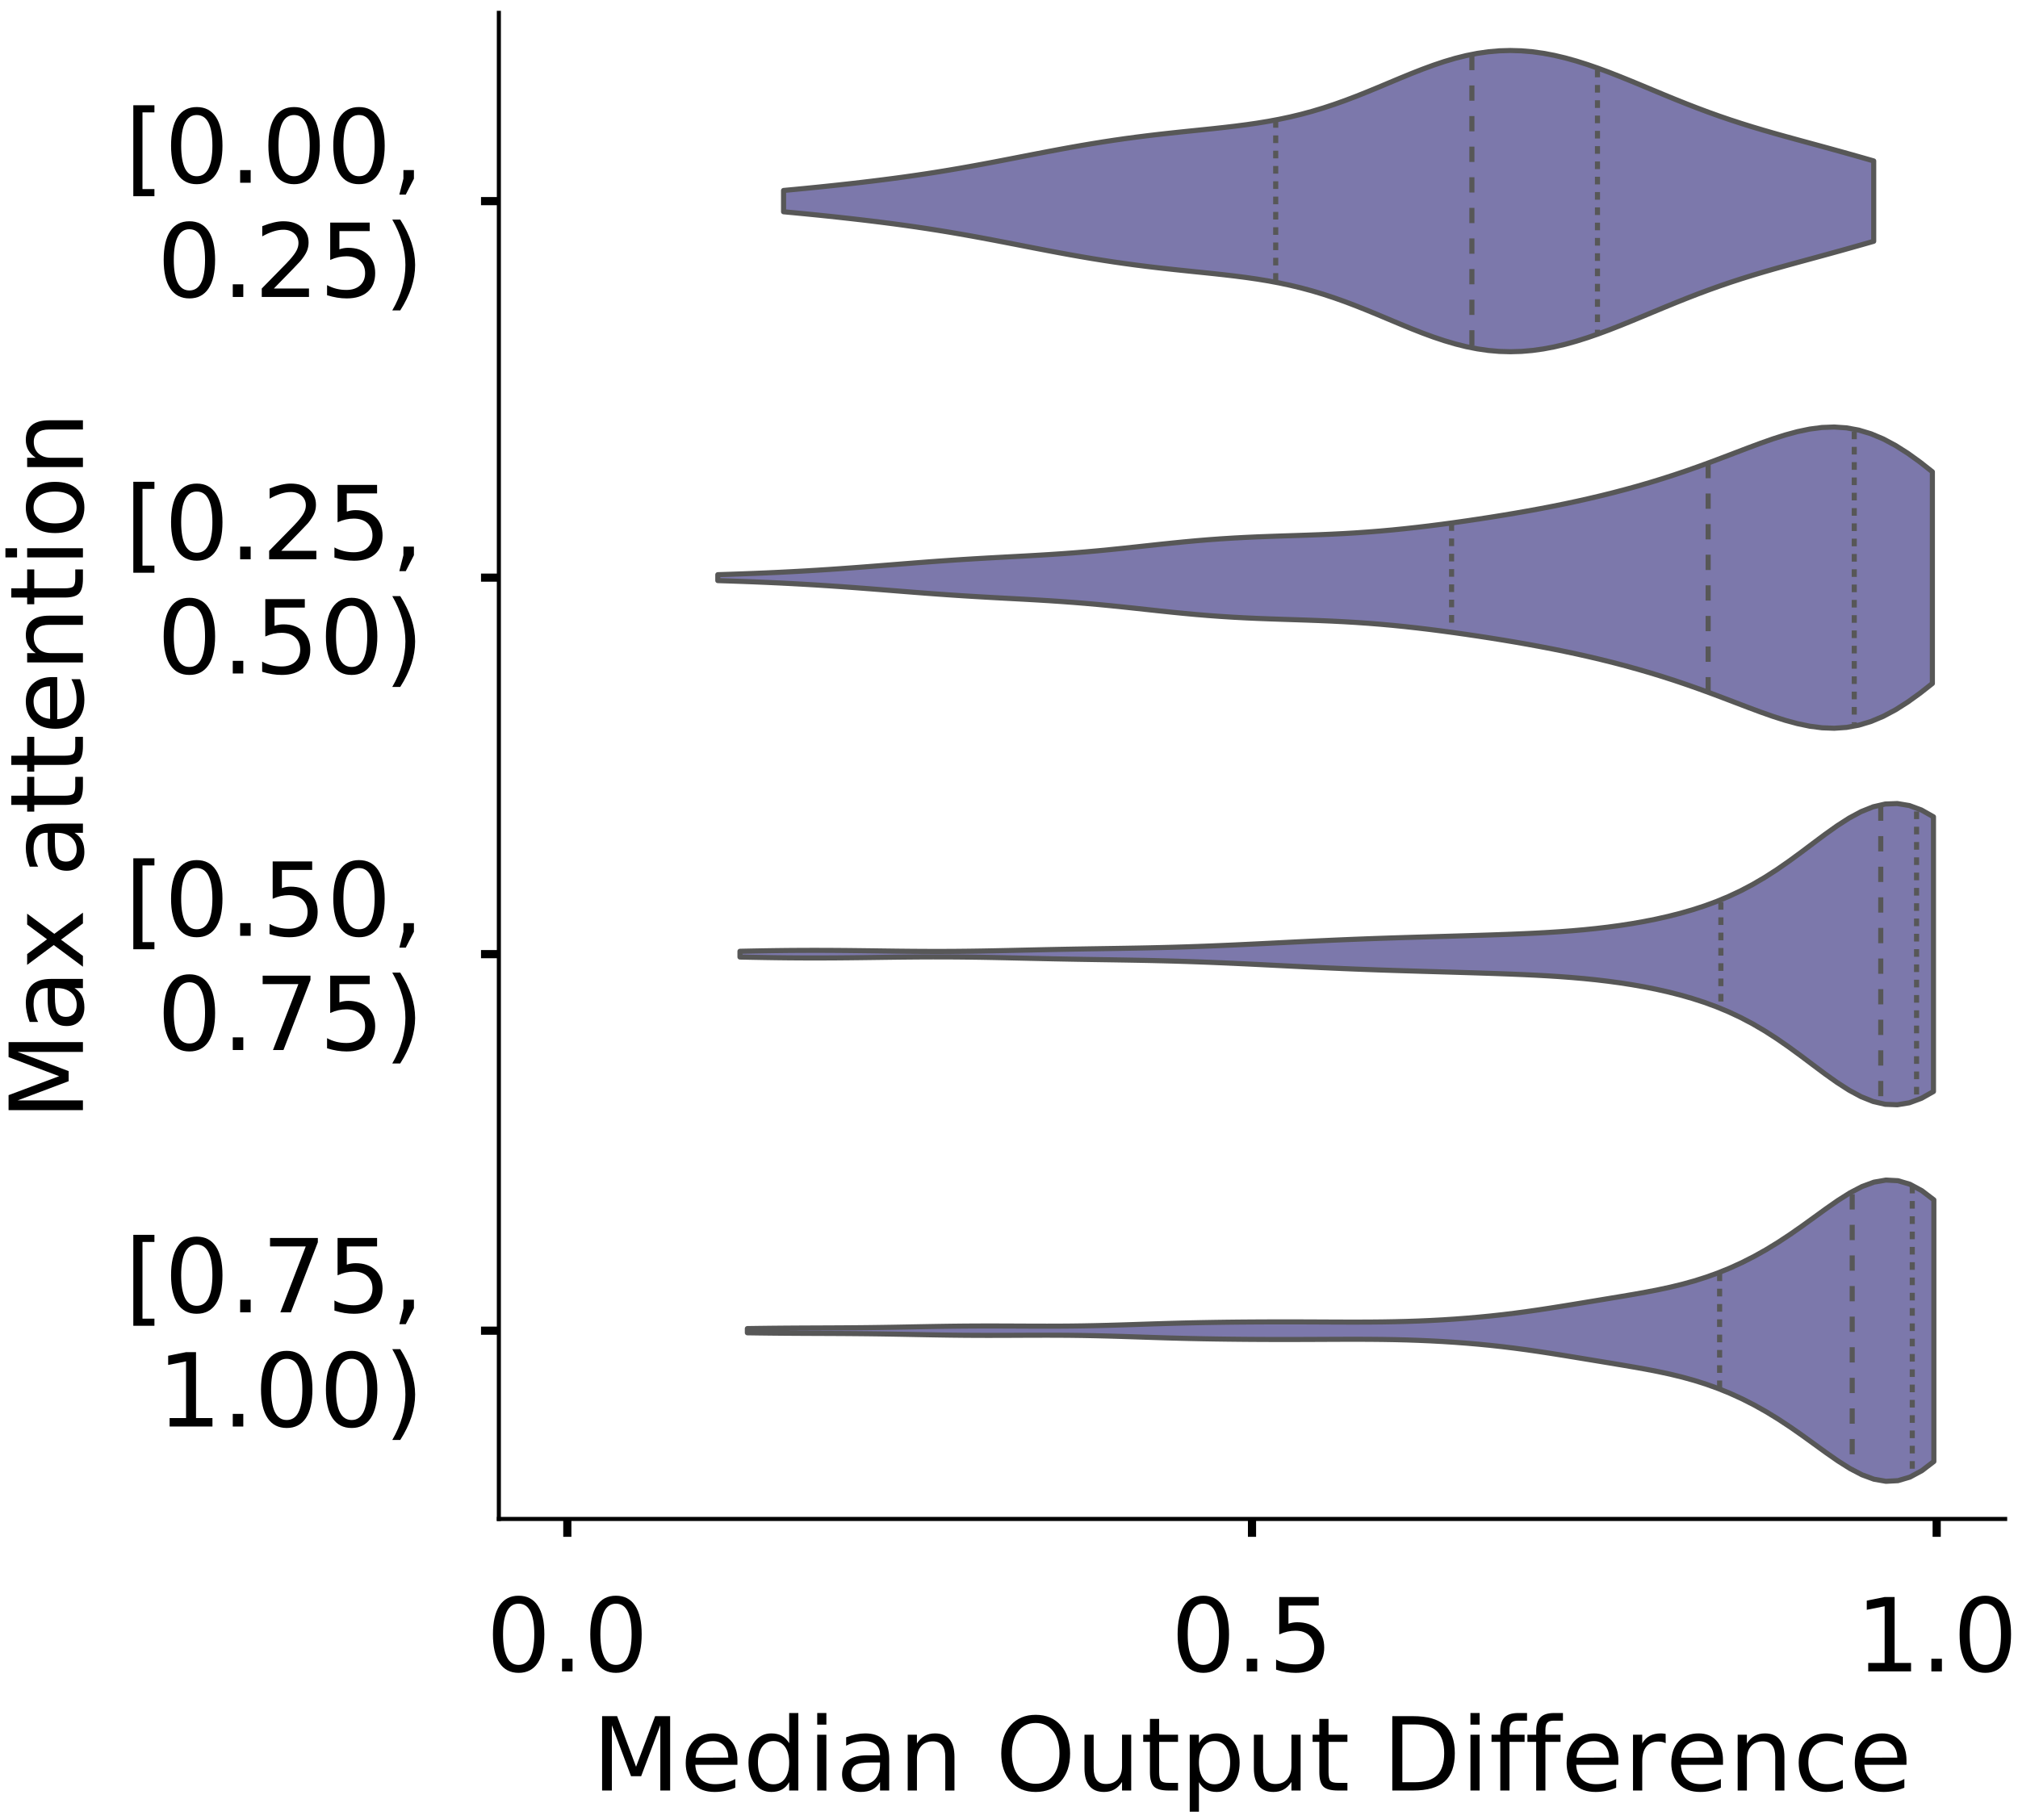 <?xml version="1.0" encoding="utf-8" standalone="no"?>
<!DOCTYPE svg PUBLIC "-//W3C//DTD SVG 1.1//EN"
  "http://www.w3.org/Graphics/SVG/1.1/DTD/svg11.dtd">
<!-- Created with matplotlib (https://matplotlib.org/) -->
<svg height="356.873pt" version="1.1" viewBox="0 0 395.663 356.873" width="395.663pt" xmlns="http://www.w3.org/2000/svg" xmlns:xlink="http://www.w3.org/1999/xlink">
 <defs>
  <style type="text/css">
*{stroke-linecap:butt;stroke-linejoin:round;}
  </style>
 </defs>
 <g id="figure_1">
  <g id="patch_1">
   <path d="M 0 356.873 
L 395.663 356.873 
L 395.663 -0 
L 0 -0 
z
" style="fill:#ffffff;"/>
  </g>
  <g id="axes_1">
   <g id="patch_2">
    <path d="M 97.81 297.853 
L 393.143 297.853 
L 393.143 2.52 
L 97.81 2.52 
z
" style="fill:#ffffff;"/>
   </g>
   <g id="PolyCollection_1">
    <defs>
     <path d="M 153.631 -315.346 
L 153.631 -319.527 
L 155.79 -319.728 
L 157.949 -319.936 
L 160.108 -320.152 
L 162.267 -320.375 
L 164.426 -320.605 
L 166.585 -320.843 
L 168.744 -321.09 
L 170.903 -321.347 
L 173.062 -321.615 
L 175.221 -321.895 
L 177.38 -322.187 
L 179.539 -322.495 
L 181.698 -322.817 
L 183.857 -323.154 
L 186.016 -323.508 
L 188.175 -323.876 
L 190.334 -324.259 
L 192.493 -324.654 
L 194.652 -325.06 
L 196.811 -325.473 
L 198.97 -325.892 
L 201.129 -326.313 
L 203.288 -326.732 
L 205.447 -327.146 
L 207.606 -327.552 
L 209.765 -327.948 
L 211.924 -328.329 
L 214.083 -328.695 
L 216.242 -329.044 
L 218.401 -329.373 
L 220.56 -329.684 
L 222.719 -329.975 
L 224.878 -330.248 
L 227.037 -330.504 
L 229.196 -330.746 
L 231.355 -330.977 
L 233.514 -331.2 
L 235.673 -331.421 
L 237.832 -331.646 
L 239.991 -331.881 
L 242.15 -332.134 
L 244.309 -332.413 
L 246.468 -332.725 
L 248.627 -333.079 
L 250.786 -333.482 
L 252.945 -333.94 
L 255.104 -334.459 
L 257.263 -335.042 
L 259.422 -335.689 
L 261.581 -336.399 
L 263.74 -337.168 
L 265.899 -337.988 
L 268.058 -338.85 
L 270.217 -339.741 
L 272.376 -340.647 
L 274.535 -341.551 
L 276.694 -342.436 
L 278.853 -343.285 
L 281.012 -344.079 
L 283.171 -344.803 
L 285.33 -345.44 
L 287.489 -345.979 
L 289.648 -346.408 
L 291.807 -346.719 
L 293.966 -346.907 
L 296.125 -346.97 
L 298.284 -346.908 
L 300.443 -346.724 
L 302.602 -346.424 
L 304.761 -346.014 
L 306.92 -345.503 
L 309.079 -344.902 
L 311.238 -344.221 
L 313.397 -343.473 
L 315.556 -342.671 
L 317.715 -341.825 
L 319.874 -340.95 
L 322.033 -340.056 
L 324.192 -339.155 
L 326.351 -338.258 
L 328.51 -337.373 
L 330.669 -336.509 
L 332.828 -335.671 
L 334.987 -334.865 
L 337.146 -334.093 
L 339.305 -333.356 
L 341.464 -332.652 
L 343.623 -331.98 
L 345.782 -331.335 
L 347.941 -330.713 
L 350.1 -330.108 
L 352.259 -329.515 
L 354.418 -328.926 
L 356.577 -328.339 
L 358.736 -327.748 
L 360.895 -327.151 
L 363.054 -326.547 
L 365.213 -325.935 
L 367.372 -325.317 
L 367.372 -309.556 
L 367.372 -309.556 
L 365.213 -308.939 
L 363.054 -308.327 
L 360.895 -307.722 
L 358.736 -307.125 
L 356.577 -306.534 
L 354.418 -305.947 
L 352.259 -305.359 
L 350.1 -304.765 
L 347.941 -304.16 
L 345.782 -303.538 
L 343.623 -302.893 
L 341.464 -302.221 
L 339.305 -301.518 
L 337.146 -300.78 
L 334.987 -300.008 
L 332.828 -299.202 
L 330.669 -298.364 
L 328.51 -297.5 
L 326.351 -296.615 
L 324.192 -295.718 
L 322.033 -294.817 
L 319.874 -293.924 
L 317.715 -293.048 
L 315.556 -292.203 
L 313.397 -291.4 
L 311.238 -290.652 
L 309.079 -289.972 
L 306.92 -289.37 
L 304.761 -288.86 
L 302.602 -288.45 
L 300.443 -288.149 
L 298.284 -287.965 
L 296.125 -287.903 
L 293.966 -287.966 
L 291.807 -288.154 
L 289.648 -288.466 
L 287.489 -288.894 
L 285.33 -289.433 
L 283.171 -290.071 
L 281.012 -290.794 
L 278.853 -291.588 
L 276.694 -292.437 
L 274.535 -293.322 
L 272.376 -294.227 
L 270.217 -295.132 
L 268.058 -296.023 
L 265.899 -296.885 
L 263.74 -297.706 
L 261.581 -298.474 
L 259.422 -299.185 
L 257.263 -299.832 
L 255.104 -300.414 
L 252.945 -300.933 
L 250.786 -301.392 
L 248.627 -301.795 
L 246.468 -302.149 
L 244.309 -302.461 
L 242.15 -302.739 
L 239.991 -302.992 
L 237.832 -303.227 
L 235.673 -303.452 
L 233.514 -303.673 
L 231.355 -303.897 
L 229.196 -304.127 
L 227.037 -304.369 
L 224.878 -304.625 
L 222.719 -304.898 
L 220.56 -305.19 
L 218.401 -305.5 
L 216.242 -305.83 
L 214.083 -306.178 
L 211.924 -306.544 
L 209.765 -306.926 
L 207.606 -307.321 
L 205.447 -307.727 
L 203.288 -308.141 
L 201.129 -308.56 
L 198.97 -308.981 
L 196.811 -309.4 
L 194.652 -309.814 
L 192.493 -310.219 
L 190.334 -310.615 
L 188.175 -310.997 
L 186.016 -311.366 
L 183.857 -311.719 
L 181.698 -312.057 
L 179.539 -312.379 
L 177.38 -312.686 
L 175.221 -312.979 
L 173.062 -313.258 
L 170.903 -313.526 
L 168.744 -313.783 
L 166.585 -314.03 
L 164.426 -314.268 
L 162.267 -314.499 
L 160.108 -314.722 
L 157.949 -314.937 
L 155.79 -315.145 
L 153.631 -315.346 
z
" id="maf6d9181cf" style="stroke:#575757;"/>
    </defs>
    <g clip-path="url(#pe354c975e5)">
     <use style="fill:#7c78ab;stroke:#575757;" x="0" xlink:href="#maf6d9181cf" y="356.873"/>
    </g>
   </g>
   <g id="PolyCollection_2">
    <defs>
     <path d="M 140.738 -243.023 
L 140.738 -244.183 
L 143.143 -244.26 
L 145.549 -244.344 
L 147.954 -244.437 
L 150.359 -244.537 
L 152.765 -244.648 
L 155.17 -244.769 
L 157.576 -244.9 
L 159.981 -245.043 
L 162.387 -245.196 
L 164.792 -245.361 
L 167.197 -245.534 
L 169.603 -245.716 
L 172.008 -245.903 
L 174.414 -246.094 
L 176.819 -246.286 
L 179.225 -246.476 
L 181.63 -246.661 
L 184.035 -246.838 
L 186.441 -247.006 
L 188.846 -247.164 
L 191.252 -247.312 
L 193.657 -247.451 
L 196.063 -247.583 
L 198.468 -247.713 
L 200.873 -247.843 
L 203.279 -247.979 
L 205.684 -248.125 
L 208.09 -248.284 
L 210.495 -248.461 
L 212.901 -248.656 
L 215.306 -248.871 
L 217.711 -249.103 
L 220.117 -249.349 
L 222.522 -249.605 
L 224.928 -249.866 
L 227.333 -250.126 
L 229.739 -250.378 
L 232.144 -250.616 
L 234.549 -250.837 
L 236.955 -251.036 
L 239.36 -251.211 
L 241.766 -251.362 
L 244.171 -251.49 
L 246.576 -251.599 
L 248.982 -251.691 
L 251.387 -251.773 
L 253.793 -251.851 
L 256.198 -251.932 
L 258.604 -252.02 
L 261.009 -252.121 
L 263.414 -252.241 
L 265.82 -252.383 
L 268.225 -252.55 
L 270.631 -252.742 
L 273.036 -252.959 
L 275.442 -253.202 
L 277.847 -253.468 
L 280.252 -253.755 
L 282.658 -254.062 
L 285.063 -254.387 
L 287.469 -254.728 
L 289.874 -255.085 
L 292.28 -255.457 
L 294.685 -255.844 
L 297.09 -256.247 
L 299.496 -256.668 
L 301.901 -257.109 
L 304.307 -257.572 
L 306.712 -258.058 
L 309.118 -258.569 
L 311.523 -259.108 
L 313.928 -259.676 
L 316.334 -260.275 
L 318.739 -260.907 
L 321.145 -261.572 
L 323.55 -262.274 
L 325.956 -263.012 
L 328.361 -263.787 
L 330.766 -264.599 
L 333.172 -265.447 
L 335.577 -266.327 
L 337.983 -267.232 
L 340.388 -268.15 
L 342.794 -269.067 
L 345.199 -269.962 
L 347.604 -270.809 
L 350.01 -271.576 
L 352.415 -272.23 
L 354.821 -272.733 
L 357.226 -273.047 
L 359.632 -273.137 
L 362.037 -272.973 
L 364.442 -272.534 
L 366.848 -271.809 
L 369.253 -270.798 
L 371.659 -269.515 
L 374.064 -267.988 
L 376.47 -266.253 
L 378.875 -264.36 
L 378.875 -222.847 
L 378.875 -222.847 
L 376.47 -220.953 
L 374.064 -219.219 
L 371.659 -217.691 
L 369.253 -216.409 
L 366.848 -215.398 
L 364.442 -214.672 
L 362.037 -214.234 
L 359.632 -214.07 
L 357.226 -214.16 
L 354.821 -214.474 
L 352.415 -214.976 
L 350.01 -215.63 
L 347.604 -216.398 
L 345.199 -217.245 
L 342.794 -218.14 
L 340.388 -219.057 
L 337.983 -219.975 
L 335.577 -220.88 
L 333.172 -221.759 
L 330.766 -222.607 
L 328.361 -223.42 
L 325.956 -224.195 
L 323.55 -224.933 
L 321.145 -225.634 
L 318.739 -226.3 
L 316.334 -226.931 
L 313.928 -227.531 
L 311.523 -228.099 
L 309.118 -228.638 
L 306.712 -229.149 
L 304.307 -229.635 
L 301.901 -230.097 
L 299.496 -230.538 
L 297.09 -230.959 
L 294.685 -231.363 
L 292.28 -231.75 
L 289.874 -232.122 
L 287.469 -232.478 
L 285.063 -232.82 
L 282.658 -233.144 
L 280.252 -233.452 
L 277.847 -233.739 
L 275.442 -234.005 
L 273.036 -234.248 
L 270.631 -234.465 
L 268.225 -234.657 
L 265.82 -234.823 
L 263.414 -234.965 
L 261.009 -235.085 
L 258.604 -235.187 
L 256.198 -235.275 
L 253.793 -235.355 
L 251.387 -235.433 
L 248.982 -235.516 
L 246.576 -235.608 
L 244.171 -235.716 
L 241.766 -235.844 
L 239.36 -235.995 
L 236.955 -236.171 
L 234.549 -236.369 
L 232.144 -236.59 
L 229.739 -236.829 
L 227.333 -237.081 
L 224.928 -237.341 
L 222.522 -237.602 
L 220.117 -237.858 
L 217.711 -238.104 
L 215.306 -238.336 
L 212.901 -238.55 
L 210.495 -238.746 
L 208.09 -238.922 
L 205.684 -239.082 
L 203.279 -239.228 
L 200.873 -239.364 
L 198.468 -239.494 
L 196.063 -239.623 
L 193.657 -239.756 
L 191.252 -239.895 
L 188.846 -240.042 
L 186.441 -240.2 
L 184.035 -240.369 
L 181.63 -240.546 
L 179.225 -240.731 
L 176.819 -240.921 
L 174.414 -241.112 
L 172.008 -241.304 
L 169.603 -241.491 
L 167.197 -241.673 
L 164.792 -241.846 
L 162.387 -242.01 
L 159.981 -242.164 
L 157.576 -242.306 
L 155.17 -242.438 
L 152.765 -242.559 
L 150.359 -242.669 
L 147.954 -242.77 
L 145.549 -242.862 
L 143.143 -242.946 
L 140.738 -243.023 
z
" id="mb38d91d9bf" style="stroke:#575757;"/>
    </defs>
    <g clip-path="url(#pe354c975e5)">
     <use style="fill:#7c78ab;stroke:#575757;" x="0" xlink:href="#mb38d91d9bf" y="356.873"/>
    </g>
   </g>
   <g id="PolyCollection_3">
    <defs>
     <path d="M 145.085 -169.206 
L 145.085 -170.334 
L 147.448 -170.383 
L 149.812 -170.426 
L 152.176 -170.462 
L 154.539 -170.489 
L 156.903 -170.506 
L 159.267 -170.513 
L 161.63 -170.51 
L 163.994 -170.498 
L 166.358 -170.478 
L 168.722 -170.451 
L 171.085 -170.421 
L 173.449 -170.389 
L 175.813 -170.359 
L 178.176 -170.334 
L 180.54 -170.316 
L 182.904 -170.307 
L 185.267 -170.309 
L 187.631 -170.322 
L 189.995 -170.347 
L 192.358 -170.381 
L 194.722 -170.424 
L 197.086 -170.473 
L 199.449 -170.526 
L 201.813 -170.58 
L 204.177 -170.633 
L 206.54 -170.684 
L 208.904 -170.73 
L 211.268 -170.773 
L 213.632 -170.812 
L 215.995 -170.849 
L 218.359 -170.885 
L 220.723 -170.923 
L 223.086 -170.965 
L 225.45 -171.012 
L 227.814 -171.067 
L 230.177 -171.129 
L 232.541 -171.201 
L 234.905 -171.282 
L 237.268 -171.371 
L 239.632 -171.469 
L 241.996 -171.573 
L 244.359 -171.684 
L 246.723 -171.798 
L 249.087 -171.916 
L 251.45 -172.034 
L 253.814 -172.152 
L 256.178 -172.269 
L 258.542 -172.381 
L 260.905 -172.489 
L 263.269 -172.592 
L 265.633 -172.689 
L 267.996 -172.779 
L 270.36 -172.864 
L 272.724 -172.943 
L 275.087 -173.018 
L 277.451 -173.09 
L 279.815 -173.16 
L 282.178 -173.229 
L 284.542 -173.298 
L 286.906 -173.368 
L 289.269 -173.439 
L 291.633 -173.515 
L 293.997 -173.595 
L 296.36 -173.683 
L 298.724 -173.781 
L 301.088 -173.893 
L 303.452 -174.022 
L 305.815 -174.173 
L 308.179 -174.35 
L 310.543 -174.557 
L 312.906 -174.798 
L 315.27 -175.077 
L 317.634 -175.397 
L 319.997 -175.764 
L 322.361 -176.18 
L 324.725 -176.65 
L 327.088 -177.182 
L 329.452 -177.781 
L 331.816 -178.459 
L 334.179 -179.225 
L 336.543 -180.092 
L 338.907 -181.075 
L 341.27 -182.183 
L 343.634 -183.428 
L 345.998 -184.812 
L 348.362 -186.332 
L 350.725 -187.971 
L 353.089 -189.7 
L 355.453 -191.477 
L 357.816 -193.242 
L 360.18 -194.926 
L 362.544 -196.446 
L 364.907 -197.72 
L 367.271 -198.665 
L 369.635 -199.211 
L 371.998 -199.303 
L 374.362 -198.914 
L 376.726 -198.039 
L 379.089 -196.707 
L 379.089 -142.833 
L 379.089 -142.833 
L 376.726 -141.501 
L 374.362 -140.626 
L 371.998 -140.237 
L 369.635 -140.329 
L 367.271 -140.875 
L 364.907 -141.82 
L 362.544 -143.094 
L 360.18 -144.614 
L 357.816 -146.298 
L 355.453 -148.063 
L 353.089 -149.84 
L 350.725 -151.569 
L 348.362 -153.208 
L 345.998 -154.728 
L 343.634 -156.112 
L 341.27 -157.357 
L 338.907 -158.465 
L 336.543 -159.448 
L 334.179 -160.315 
L 331.816 -161.081 
L 329.452 -161.759 
L 327.088 -162.358 
L 324.725 -162.89 
L 322.361 -163.36 
L 319.997 -163.776 
L 317.634 -164.143 
L 315.27 -164.463 
L 312.906 -164.742 
L 310.543 -164.983 
L 308.179 -165.19 
L 305.815 -165.367 
L 303.452 -165.518 
L 301.088 -165.647 
L 298.724 -165.759 
L 296.36 -165.857 
L 293.997 -165.945 
L 291.633 -166.025 
L 289.269 -166.101 
L 286.906 -166.172 
L 284.542 -166.242 
L 282.178 -166.311 
L 279.815 -166.38 
L 277.451 -166.45 
L 275.087 -166.522 
L 272.724 -166.597 
L 270.36 -166.676 
L 267.996 -166.761 
L 265.633 -166.851 
L 263.269 -166.948 
L 260.905 -167.051 
L 258.542 -167.159 
L 256.178 -167.271 
L 253.814 -167.388 
L 251.45 -167.506 
L 249.087 -167.624 
L 246.723 -167.742 
L 244.359 -167.856 
L 241.996 -167.967 
L 239.632 -168.071 
L 237.268 -168.169 
L 234.905 -168.258 
L 232.541 -168.339 
L 230.177 -168.411 
L 227.814 -168.473 
L 225.45 -168.528 
L 223.086 -168.575 
L 220.723 -168.617 
L 218.359 -168.655 
L 215.995 -168.691 
L 213.632 -168.728 
L 211.268 -168.767 
L 208.904 -168.81 
L 206.54 -168.856 
L 204.177 -168.907 
L 201.813 -168.96 
L 199.449 -169.014 
L 197.086 -169.067 
L 194.722 -169.116 
L 192.358 -169.159 
L 189.995 -169.193 
L 187.631 -169.218 
L 185.267 -169.231 
L 182.904 -169.233 
L 180.54 -169.224 
L 178.176 -169.206 
L 175.813 -169.181 
L 173.449 -169.151 
L 171.085 -169.119 
L 168.722 -169.089 
L 166.358 -169.062 
L 163.994 -169.042 
L 161.63 -169.03 
L 159.267 -169.027 
L 156.903 -169.034 
L 154.539 -169.051 
L 152.176 -169.078 
L 149.812 -169.114 
L 147.448 -169.157 
L 145.085 -169.206 
z
" id="maa4f667792" style="stroke:#575757;"/>
    </defs>
    <g clip-path="url(#pe354c975e5)">
     <use style="fill:#7c78ab;stroke:#575757;" x="0" xlink:href="#maa4f667792" y="356.873"/>
    </g>
   </g>
   <g id="PolyCollection_4">
    <defs>
     <path d="M 146.533 -95.524 
L 146.533 -96.349 
L 148.883 -96.383 
L 151.232 -96.411 
L 153.582 -96.433 
L 155.932 -96.45 
L 158.282 -96.462 
L 160.632 -96.472 
L 162.982 -96.482 
L 165.331 -96.495 
L 167.681 -96.512 
L 170.031 -96.535 
L 172.381 -96.566 
L 174.731 -96.602 
L 177.081 -96.645 
L 179.43 -96.69 
L 181.78 -96.734 
L 184.13 -96.775 
L 186.48 -96.81 
L 188.83 -96.836 
L 191.18 -96.852 
L 193.529 -96.858 
L 195.879 -96.855 
L 198.229 -96.847 
L 200.579 -96.836 
L 202.929 -96.827 
L 205.279 -96.823 
L 207.628 -96.828 
L 209.978 -96.846 
L 212.328 -96.877 
L 214.678 -96.922 
L 217.028 -96.98 
L 219.378 -97.048 
L 221.727 -97.122 
L 224.077 -97.2 
L 226.427 -97.276 
L 228.777 -97.349 
L 231.127 -97.415 
L 233.477 -97.473 
L 235.826 -97.522 
L 238.176 -97.563 
L 240.526 -97.596 
L 242.876 -97.622 
L 245.226 -97.641 
L 247.576 -97.654 
L 249.925 -97.662 
L 252.275 -97.663 
L 254.625 -97.66 
L 256.975 -97.652 
L 259.325 -97.641 
L 261.675 -97.63 
L 264.024 -97.623 
L 266.374 -97.622 
L 268.724 -97.631 
L 271.074 -97.654 
L 273.424 -97.694 
L 275.773 -97.752 
L 278.123 -97.832 
L 280.473 -97.934 
L 282.823 -98.059 
L 285.173 -98.209 
L 287.523 -98.385 
L 289.872 -98.587 
L 292.222 -98.816 
L 294.572 -99.074 
L 296.922 -99.361 
L 299.272 -99.675 
L 301.622 -100.013 
L 303.971 -100.371 
L 306.321 -100.745 
L 308.671 -101.128 
L 311.021 -101.515 
L 313.371 -101.903 
L 315.721 -102.292 
L 318.07 -102.683 
L 320.42 -103.085 
L 322.77 -103.507 
L 325.12 -103.963 
L 327.47 -104.468 
L 329.82 -105.038 
L 332.169 -105.688 
L 334.519 -106.43 
L 336.869 -107.275 
L 339.219 -108.231 
L 341.569 -109.305 
L 343.919 -110.499 
L 346.268 -111.816 
L 348.618 -113.254 
L 350.968 -114.802 
L 353.318 -116.443 
L 355.668 -118.141 
L 358.018 -119.844 
L 360.367 -121.483 
L 362.717 -122.967 
L 365.067 -124.194 
L 367.417 -125.061 
L 369.767 -125.47 
L 372.117 -125.347 
L 374.466 -124.651 
L 376.816 -123.383 
L 379.166 -121.588 
L 379.166 -70.286 
L 379.166 -70.286 
L 376.816 -68.49 
L 374.466 -67.222 
L 372.117 -66.526 
L 369.767 -66.403 
L 367.417 -66.813 
L 365.067 -67.679 
L 362.717 -68.907 
L 360.367 -70.391 
L 358.018 -72.029 
L 355.668 -73.733 
L 353.318 -75.431 
L 350.968 -77.071 
L 348.618 -78.62 
L 346.268 -80.057 
L 343.919 -81.374 
L 341.569 -82.569 
L 339.219 -83.642 
L 336.869 -84.598 
L 334.519 -85.443 
L 332.169 -86.186 
L 329.82 -86.835 
L 327.47 -87.406 
L 325.12 -87.911 
L 322.77 -88.367 
L 320.42 -88.788 
L 318.07 -89.19 
L 315.721 -89.581 
L 313.371 -89.97 
L 311.021 -90.358 
L 308.671 -90.746 
L 306.321 -91.129 
L 303.971 -91.502 
L 301.622 -91.861 
L 299.272 -92.199 
L 296.922 -92.512 
L 294.572 -92.799 
L 292.222 -93.057 
L 289.872 -93.287 
L 287.523 -93.489 
L 285.173 -93.664 
L 282.823 -93.814 
L 280.473 -93.939 
L 278.123 -94.041 
L 275.773 -94.121 
L 273.424 -94.18 
L 271.074 -94.219 
L 268.724 -94.242 
L 266.374 -94.252 
L 264.024 -94.251 
L 261.675 -94.243 
L 259.325 -94.232 
L 256.975 -94.222 
L 254.625 -94.214 
L 252.275 -94.21 
L 249.925 -94.211 
L 247.576 -94.219 
L 245.226 -94.232 
L 242.876 -94.252 
L 240.526 -94.278 
L 238.176 -94.311 
L 235.826 -94.351 
L 233.477 -94.401 
L 231.127 -94.459 
L 228.777 -94.524 
L 226.427 -94.597 
L 224.077 -94.674 
L 221.727 -94.751 
L 219.378 -94.826 
L 217.028 -94.894 
L 214.678 -94.951 
L 212.328 -94.996 
L 209.978 -95.027 
L 207.628 -95.045 
L 205.279 -95.05 
L 202.929 -95.047 
L 200.579 -95.038 
L 198.229 -95.027 
L 195.879 -95.018 
L 193.529 -95.016 
L 191.18 -95.022 
L 188.83 -95.038 
L 186.48 -95.063 
L 184.13 -95.098 
L 181.78 -95.139 
L 179.43 -95.184 
L 177.081 -95.229 
L 174.731 -95.271 
L 172.381 -95.308 
L 170.031 -95.338 
L 167.681 -95.361 
L 165.331 -95.379 
L 162.982 -95.391 
L 160.632 -95.401 
L 158.282 -95.411 
L 155.932 -95.423 
L 153.582 -95.44 
L 151.232 -95.462 
L 148.883 -95.49 
L 146.533 -95.524 
z
" id="m77db1dedc6" style="stroke:#575757;"/>
    </defs>
    <g clip-path="url(#pe354c975e5)">
     <use style="fill:#7c78ab;stroke:#575757;" x="0" xlink:href="#m77db1dedc6" y="356.873"/>
    </g>
   </g>
   <g id="patch_3">
    <path clip-path="url(#pe354c975e5)" d="M 111.234 39.437 
L 111.234 39.437 
L 111.234 39.437 
L 111.234 39.437 
z
" style="fill:#7c78ab;stroke:#575757;stroke-linejoin:miter;stroke-width:0.5;"/>
   </g>
   <g id="matplotlib.axis_1">
    <g id="xtick_1">
     <g id="line2d_1">
      <defs>
       <path d="M 0 0 
L 0 3.5 
" id="md97829c697" style="stroke:#000000;stroke-width:1.6;"/>
      </defs>
      <g>
       <use style="stroke:#000000;stroke-width:1.6;" x="111.234" xlink:href="#md97829c697" y="297.853"/>
      </g>
     </g>
     <g id="text_1">
      <!-- 0.0 -->
      <defs>
       <path d="M 31.781 66.406 
Q 24.172 66.406 20.328 58.906 
Q 16.5 51.422 16.5 36.375 
Q 16.5 21.391 20.328 13.891 
Q 24.172 6.391 31.781 6.391 
Q 39.453 6.391 43.281 13.891 
Q 47.125 21.391 47.125 36.375 
Q 47.125 51.422 43.281 58.906 
Q 39.453 66.406 31.781 66.406 
z
M 31.781 74.219 
Q 44.047 74.219 50.516 64.516 
Q 56.984 54.828 56.984 36.375 
Q 56.984 17.969 50.516 8.266 
Q 44.047 -1.422 31.781 -1.422 
Q 19.531 -1.422 13.062 8.266 
Q 6.594 17.969 6.594 36.375 
Q 6.594 54.828 13.062 64.516 
Q 19.531 74.219 31.781 74.219 
z
" id="DejaVuSans-48"/>
       <path d="M 10.688 12.406 
L 21 12.406 
L 21 0 
L 10.688 0 
z
" id="DejaVuSans-46"/>
      </defs>
      <g transform="translate(95.331 327.75)scale(0.2 -0.2)">
       <use xlink:href="#DejaVuSans-48"/>
       <use x="63.623" xlink:href="#DejaVuSans-46"/>
       <use x="95.41" xlink:href="#DejaVuSans-48"/>
      </g>
     </g>
    </g>
    <g id="xtick_2">
     <g id="line2d_2">
      <g>
       <use style="stroke:#000000;stroke-width:1.6;" x="245.477" xlink:href="#md97829c697" y="297.853"/>
      </g>
     </g>
     <g id="text_2">
      <!-- 0.5 -->
      <defs>
       <path d="M 10.797 72.906 
L 49.516 72.906 
L 49.516 64.594 
L 19.828 64.594 
L 19.828 46.734 
Q 21.969 47.469 24.109 47.828 
Q 26.266 48.188 28.422 48.188 
Q 40.625 48.188 47.75 41.5 
Q 54.891 34.812 54.891 23.391 
Q 54.891 11.625 47.562 5.094 
Q 40.234 -1.422 26.906 -1.422 
Q 22.312 -1.422 17.547 -0.641 
Q 12.797 0.141 7.719 1.703 
L 7.719 11.625 
Q 12.109 9.234 16.797 8.062 
Q 21.484 6.891 26.703 6.891 
Q 35.156 6.891 40.078 11.328 
Q 45.016 15.766 45.016 23.391 
Q 45.016 31 40.078 35.438 
Q 35.156 39.891 26.703 39.891 
Q 22.75 39.891 18.812 39.016 
Q 14.891 38.141 10.797 36.281 
z
" id="DejaVuSans-53"/>
      </defs>
      <g transform="translate(229.574 327.75)scale(0.2 -0.2)">
       <use xlink:href="#DejaVuSans-48"/>
       <use x="63.623" xlink:href="#DejaVuSans-46"/>
       <use x="95.41" xlink:href="#DejaVuSans-53"/>
      </g>
     </g>
    </g>
    <g id="xtick_3">
     <g id="line2d_3">
      <g>
       <use style="stroke:#000000;stroke-width:1.6;" x="379.719" xlink:href="#md97829c697" y="297.853"/>
      </g>
     </g>
     <g id="text_3">
      <!-- 1.0 -->
      <defs>
       <path d="M 12.406 8.297 
L 28.516 8.297 
L 28.516 63.922 
L 10.984 60.406 
L 10.984 69.391 
L 28.422 72.906 
L 38.281 72.906 
L 38.281 8.297 
L 54.391 8.297 
L 54.391 0 
L 12.406 0 
z
" id="DejaVuSans-49"/>
      </defs>
      <g transform="translate(363.816 327.75)scale(0.2 -0.2)">
       <use xlink:href="#DejaVuSans-49"/>
       <use x="63.623" xlink:href="#DejaVuSans-46"/>
       <use x="95.41" xlink:href="#DejaVuSans-48"/>
      </g>
     </g>
    </g>
    <g id="text_4">
     <!-- Median Output Difference -->
     <defs>
      <path d="M 9.812 72.906 
L 24.516 72.906 
L 43.109 23.297 
L 61.812 72.906 
L 76.516 72.906 
L 76.516 0 
L 66.891 0 
L 66.891 64.016 
L 48.094 14.016 
L 38.188 14.016 
L 19.391 64.016 
L 19.391 0 
L 9.812 0 
z
" id="DejaVuSans-77"/>
      <path d="M 56.203 29.594 
L 56.203 25.203 
L 14.891 25.203 
Q 15.484 15.922 20.484 11.062 
Q 25.484 6.203 34.422 6.203 
Q 39.594 6.203 44.453 7.469 
Q 49.312 8.734 54.109 11.281 
L 54.109 2.781 
Q 49.266 0.734 44.188 -0.344 
Q 39.109 -1.422 33.891 -1.422 
Q 20.797 -1.422 13.156 6.188 
Q 5.516 13.812 5.516 26.812 
Q 5.516 40.234 12.766 48.109 
Q 20.016 56 32.328 56 
Q 43.359 56 49.781 48.891 
Q 56.203 41.797 56.203 29.594 
z
M 47.219 32.234 
Q 47.125 39.594 43.094 43.984 
Q 39.062 48.391 32.422 48.391 
Q 24.906 48.391 20.391 44.141 
Q 15.875 39.891 15.188 32.172 
z
" id="DejaVuSans-101"/>
      <path d="M 45.406 46.391 
L 45.406 75.984 
L 54.391 75.984 
L 54.391 0 
L 45.406 0 
L 45.406 8.203 
Q 42.578 3.328 38.25 0.953 
Q 33.938 -1.422 27.875 -1.422 
Q 17.969 -1.422 11.734 6.484 
Q 5.516 14.406 5.516 27.297 
Q 5.516 40.188 11.734 48.094 
Q 17.969 56 27.875 56 
Q 33.938 56 38.25 53.625 
Q 42.578 51.266 45.406 46.391 
z
M 14.797 27.297 
Q 14.797 17.391 18.875 11.75 
Q 22.953 6.109 30.078 6.109 
Q 37.203 6.109 41.297 11.75 
Q 45.406 17.391 45.406 27.297 
Q 45.406 37.203 41.297 42.844 
Q 37.203 48.484 30.078 48.484 
Q 22.953 48.484 18.875 42.844 
Q 14.797 37.203 14.797 27.297 
z
" id="DejaVuSans-100"/>
      <path d="M 9.422 54.688 
L 18.406 54.688 
L 18.406 0 
L 9.422 0 
z
M 9.422 75.984 
L 18.406 75.984 
L 18.406 64.594 
L 9.422 64.594 
z
" id="DejaVuSans-105"/>
      <path d="M 34.281 27.484 
Q 23.391 27.484 19.188 25 
Q 14.984 22.516 14.984 16.5 
Q 14.984 11.719 18.141 8.906 
Q 21.297 6.109 26.703 6.109 
Q 34.188 6.109 38.703 11.406 
Q 43.219 16.703 43.219 25.484 
L 43.219 27.484 
z
M 52.203 31.203 
L 52.203 0 
L 43.219 0 
L 43.219 8.297 
Q 40.141 3.328 35.547 0.953 
Q 30.953 -1.422 24.312 -1.422 
Q 15.922 -1.422 10.953 3.297 
Q 6 8.016 6 15.922 
Q 6 25.141 12.172 29.828 
Q 18.359 34.516 30.609 34.516 
L 43.219 34.516 
L 43.219 35.406 
Q 43.219 41.609 39.141 45 
Q 35.062 48.391 27.688 48.391 
Q 23 48.391 18.547 47.266 
Q 14.109 46.141 10.016 43.891 
L 10.016 52.203 
Q 14.938 54.109 19.578 55.047 
Q 24.219 56 28.609 56 
Q 40.484 56 46.344 49.844 
Q 52.203 43.703 52.203 31.203 
z
" id="DejaVuSans-97"/>
      <path d="M 54.891 33.016 
L 54.891 0 
L 45.906 0 
L 45.906 32.719 
Q 45.906 40.484 42.875 44.328 
Q 39.844 48.188 33.797 48.188 
Q 26.516 48.188 22.312 43.547 
Q 18.109 38.922 18.109 30.906 
L 18.109 0 
L 9.078 0 
L 9.078 54.688 
L 18.109 54.688 
L 18.109 46.188 
Q 21.344 51.125 25.703 53.562 
Q 30.078 56 35.797 56 
Q 45.219 56 50.047 50.172 
Q 54.891 44.344 54.891 33.016 
z
" id="DejaVuSans-110"/>
      <path id="DejaVuSans-32"/>
      <path d="M 39.406 66.219 
Q 28.656 66.219 22.328 58.203 
Q 16.016 50.203 16.016 36.375 
Q 16.016 22.609 22.328 14.594 
Q 28.656 6.594 39.406 6.594 
Q 50.141 6.594 56.422 14.594 
Q 62.703 22.609 62.703 36.375 
Q 62.703 50.203 56.422 58.203 
Q 50.141 66.219 39.406 66.219 
z
M 39.406 74.219 
Q 54.734 74.219 63.906 63.938 
Q 73.094 53.656 73.094 36.375 
Q 73.094 19.141 63.906 8.859 
Q 54.734 -1.422 39.406 -1.422 
Q 24.031 -1.422 14.812 8.828 
Q 5.609 19.094 5.609 36.375 
Q 5.609 53.656 14.812 63.938 
Q 24.031 74.219 39.406 74.219 
z
" id="DejaVuSans-79"/>
      <path d="M 8.5 21.578 
L 8.5 54.688 
L 17.484 54.688 
L 17.484 21.922 
Q 17.484 14.156 20.5 10.266 
Q 23.531 6.391 29.594 6.391 
Q 36.859 6.391 41.078 11.031 
Q 45.312 15.672 45.312 23.688 
L 45.312 54.688 
L 54.297 54.688 
L 54.297 0 
L 45.312 0 
L 45.312 8.406 
Q 42.047 3.422 37.719 1 
Q 33.406 -1.422 27.688 -1.422 
Q 18.266 -1.422 13.375 4.438 
Q 8.5 10.297 8.5 21.578 
z
M 31.109 56 
z
" id="DejaVuSans-117"/>
      <path d="M 18.312 70.219 
L 18.312 54.688 
L 36.812 54.688 
L 36.812 47.703 
L 18.312 47.703 
L 18.312 18.016 
Q 18.312 11.328 20.141 9.422 
Q 21.969 7.516 27.594 7.516 
L 36.812 7.516 
L 36.812 0 
L 27.594 0 
Q 17.188 0 13.234 3.875 
Q 9.281 7.766 9.281 18.016 
L 9.281 47.703 
L 2.688 47.703 
L 2.688 54.688 
L 9.281 54.688 
L 9.281 70.219 
z
" id="DejaVuSans-116"/>
      <path d="M 18.109 8.203 
L 18.109 -20.797 
L 9.078 -20.797 
L 9.078 54.688 
L 18.109 54.688 
L 18.109 46.391 
Q 20.953 51.266 25.266 53.625 
Q 29.594 56 35.594 56 
Q 45.562 56 51.781 48.094 
Q 58.016 40.188 58.016 27.297 
Q 58.016 14.406 51.781 6.484 
Q 45.562 -1.422 35.594 -1.422 
Q 29.594 -1.422 25.266 0.953 
Q 20.953 3.328 18.109 8.203 
z
M 48.688 27.297 
Q 48.688 37.203 44.609 42.844 
Q 40.531 48.484 33.406 48.484 
Q 26.266 48.484 22.188 42.844 
Q 18.109 37.203 18.109 27.297 
Q 18.109 17.391 22.188 11.75 
Q 26.266 6.109 33.406 6.109 
Q 40.531 6.109 44.609 11.75 
Q 48.688 17.391 48.688 27.297 
z
" id="DejaVuSans-112"/>
      <path d="M 19.672 64.797 
L 19.672 8.109 
L 31.594 8.109 
Q 46.688 8.109 53.688 14.938 
Q 60.688 21.781 60.688 36.531 
Q 60.688 51.172 53.688 57.984 
Q 46.688 64.797 31.594 64.797 
z
M 9.812 72.906 
L 30.078 72.906 
Q 51.266 72.906 61.172 64.094 
Q 71.094 55.281 71.094 36.531 
Q 71.094 17.672 61.125 8.828 
Q 51.172 0 30.078 0 
L 9.812 0 
z
" id="DejaVuSans-68"/>
      <path d="M 37.109 75.984 
L 37.109 68.5 
L 28.516 68.5 
Q 23.688 68.5 21.797 66.547 
Q 19.922 64.594 19.922 59.516 
L 19.922 54.688 
L 34.719 54.688 
L 34.719 47.703 
L 19.922 47.703 
L 19.922 0 
L 10.891 0 
L 10.891 47.703 
L 2.297 47.703 
L 2.297 54.688 
L 10.891 54.688 
L 10.891 58.5 
Q 10.891 67.625 15.141 71.797 
Q 19.391 75.984 28.609 75.984 
z
" id="DejaVuSans-102"/>
      <path d="M 41.109 46.297 
Q 39.594 47.172 37.812 47.578 
Q 36.031 48 33.891 48 
Q 26.266 48 22.188 43.047 
Q 18.109 38.094 18.109 28.812 
L 18.109 0 
L 9.078 0 
L 9.078 54.688 
L 18.109 54.688 
L 18.109 46.188 
Q 20.953 51.172 25.484 53.578 
Q 30.031 56 36.531 56 
Q 37.453 56 38.578 55.875 
Q 39.703 55.766 41.062 55.516 
z
" id="DejaVuSans-114"/>
      <path d="M 48.781 52.594 
L 48.781 44.188 
Q 44.969 46.297 41.141 47.344 
Q 37.312 48.391 33.406 48.391 
Q 24.656 48.391 19.812 42.844 
Q 14.984 37.312 14.984 27.297 
Q 14.984 17.281 19.812 11.734 
Q 24.656 6.203 33.406 6.203 
Q 37.312 6.203 41.141 7.25 
Q 44.969 8.297 48.781 10.406 
L 48.781 2.094 
Q 45.016 0.344 40.984 -0.531 
Q 36.969 -1.422 32.422 -1.422 
Q 20.062 -1.422 12.781 6.344 
Q 5.516 14.109 5.516 27.297 
Q 5.516 40.672 12.859 48.328 
Q 20.219 56 33.016 56 
Q 37.156 56 41.109 55.141 
Q 45.062 54.297 48.781 52.594 
z
" id="DejaVuSans-99"/>
     </defs>
     <g transform="translate(116.089 351.106)scale(0.2 -0.2)">
      <use xlink:href="#DejaVuSans-77"/>
      <use x="86.279" xlink:href="#DejaVuSans-101"/>
      <use x="147.803" xlink:href="#DejaVuSans-100"/>
      <use x="211.279" xlink:href="#DejaVuSans-105"/>
      <use x="239.062" xlink:href="#DejaVuSans-97"/>
      <use x="300.342" xlink:href="#DejaVuSans-110"/>
      <use x="363.721" xlink:href="#DejaVuSans-32"/>
      <use x="395.508" xlink:href="#DejaVuSans-79"/>
      <use x="474.219" xlink:href="#DejaVuSans-117"/>
      <use x="537.598" xlink:href="#DejaVuSans-116"/>
      <use x="576.807" xlink:href="#DejaVuSans-112"/>
      <use x="640.283" xlink:href="#DejaVuSans-117"/>
      <use x="703.662" xlink:href="#DejaVuSans-116"/>
      <use x="742.871" xlink:href="#DejaVuSans-32"/>
      <use x="774.658" xlink:href="#DejaVuSans-68"/>
      <use x="851.66" xlink:href="#DejaVuSans-105"/>
      <use x="879.443" xlink:href="#DejaVuSans-102"/>
      <use x="914.648" xlink:href="#DejaVuSans-102"/>
      <use x="949.854" xlink:href="#DejaVuSans-101"/>
      <use x="1011.377" xlink:href="#DejaVuSans-114"/>
      <use x="1052.459" xlink:href="#DejaVuSans-101"/>
      <use x="1113.982" xlink:href="#DejaVuSans-110"/>
      <use x="1177.361" xlink:href="#DejaVuSans-99"/>
      <use x="1232.342" xlink:href="#DejaVuSans-101"/>
     </g>
    </g>
   </g>
   <g id="matplotlib.axis_2">
    <g id="ytick_1">
     <g id="line2d_4">
      <defs>
       <path d="M 0 0 
L -3.5 0 
" id="md2fa185aa9" style="stroke:#000000;stroke-width:1.6;"/>
      </defs>
      <g>
       <use style="stroke:#000000;stroke-width:1.6;" x="97.81" xlink:href="#md2fa185aa9" y="39.437"/>
      </g>
     </g>
     <g id="text_5">
      <!-- [0.00, -->
      <defs>
       <path d="M 8.594 75.984 
L 29.297 75.984 
L 29.297 69 
L 17.578 69 
L 17.578 -6.203 
L 29.297 -6.203 
L 29.297 -13.188 
L 8.594 -13.188 
z
" id="DejaVuSans-91"/>
       <path d="M 11.719 12.406 
L 22.016 12.406 
L 22.016 4 
L 14.016 -11.625 
L 7.719 -11.625 
L 11.719 4 
z
" id="DejaVuSans-44"/>
      </defs>
      <g transform="translate(24.419 35.837)scale(0.2 -0.2)">
       <use xlink:href="#DejaVuSans-91"/>
       <use x="39.014" xlink:href="#DejaVuSans-48"/>
       <use x="102.637" xlink:href="#DejaVuSans-46"/>
       <use x="134.424" xlink:href="#DejaVuSans-48"/>
       <use x="198.047" xlink:href="#DejaVuSans-48"/>
       <use x="261.67" xlink:href="#DejaVuSans-44"/>
      </g>
      <!-- 0.25) -->
      <defs>
       <path d="M 19.188 8.297 
L 53.609 8.297 
L 53.609 0 
L 7.328 0 
L 7.328 8.297 
Q 12.938 14.109 22.625 23.891 
Q 32.328 33.688 34.812 36.531 
Q 39.547 41.844 41.422 45.531 
Q 43.312 49.219 43.312 52.781 
Q 43.312 58.594 39.234 62.25 
Q 35.156 65.922 28.609 65.922 
Q 23.969 65.922 18.812 64.312 
Q 13.672 62.703 7.812 59.422 
L 7.812 69.391 
Q 13.766 71.781 18.938 73 
Q 24.125 74.219 28.422 74.219 
Q 39.75 74.219 46.484 68.547 
Q 53.219 62.891 53.219 53.422 
Q 53.219 48.922 51.531 44.891 
Q 49.859 40.875 45.406 35.406 
Q 44.188 33.984 37.641 27.219 
Q 31.109 20.453 19.188 8.297 
z
" id="DejaVuSans-50"/>
       <path d="M 8.016 75.875 
L 15.828 75.875 
Q 23.141 64.359 26.781 53.312 
Q 30.422 42.281 30.422 31.391 
Q 30.422 20.453 26.781 9.375 
Q 23.141 -1.703 15.828 -13.188 
L 8.016 -13.188 
Q 14.5 -2 17.703 9.062 
Q 20.906 20.125 20.906 31.391 
Q 20.906 42.672 17.703 53.656 
Q 14.5 64.656 8.016 75.875 
z
" id="DejaVuSans-41"/>
      </defs>
      <g transform="translate(30.776 58.233)scale(0.2 -0.2)">
       <use xlink:href="#DejaVuSans-48"/>
       <use x="63.623" xlink:href="#DejaVuSans-46"/>
       <use x="95.41" xlink:href="#DejaVuSans-50"/>
       <use x="159.033" xlink:href="#DejaVuSans-53"/>
       <use x="222.656" xlink:href="#DejaVuSans-41"/>
      </g>
     </g>
    </g>
    <g id="ytick_2">
     <g id="line2d_5">
      <g>
       <use style="stroke:#000000;stroke-width:1.6;" x="97.81" xlink:href="#md2fa185aa9" y="113.27"/>
      </g>
     </g>
     <g id="text_6">
      <!-- [0.25, -->
      <g transform="translate(24.419 109.671)scale(0.2 -0.2)">
       <use xlink:href="#DejaVuSans-91"/>
       <use x="39.014" xlink:href="#DejaVuSans-48"/>
       <use x="102.637" xlink:href="#DejaVuSans-46"/>
       <use x="134.424" xlink:href="#DejaVuSans-50"/>
       <use x="198.047" xlink:href="#DejaVuSans-53"/>
       <use x="261.67" xlink:href="#DejaVuSans-44"/>
      </g>
      <!-- 0.50) -->
      <g transform="translate(30.776 132.066)scale(0.2 -0.2)">
       <use xlink:href="#DejaVuSans-48"/>
       <use x="63.623" xlink:href="#DejaVuSans-46"/>
       <use x="95.41" xlink:href="#DejaVuSans-53"/>
       <use x="159.033" xlink:href="#DejaVuSans-48"/>
       <use x="222.656" xlink:href="#DejaVuSans-41"/>
      </g>
     </g>
    </g>
    <g id="ytick_3">
     <g id="line2d_6">
      <g>
       <use style="stroke:#000000;stroke-width:1.6;" x="97.81" xlink:href="#md2fa185aa9" y="187.103"/>
      </g>
     </g>
     <g id="text_7">
      <!-- [0.50, -->
      <g transform="translate(24.419 183.504)scale(0.2 -0.2)">
       <use xlink:href="#DejaVuSans-91"/>
       <use x="39.014" xlink:href="#DejaVuSans-48"/>
       <use x="102.637" xlink:href="#DejaVuSans-46"/>
       <use x="134.424" xlink:href="#DejaVuSans-53"/>
       <use x="198.047" xlink:href="#DejaVuSans-48"/>
       <use x="261.67" xlink:href="#DejaVuSans-44"/>
      </g>
      <!-- 0.75) -->
      <defs>
       <path d="M 8.203 72.906 
L 55.078 72.906 
L 55.078 68.703 
L 28.609 0 
L 18.312 0 
L 43.219 64.594 
L 8.203 64.594 
z
" id="DejaVuSans-55"/>
      </defs>
      <g transform="translate(30.776 205.9)scale(0.2 -0.2)">
       <use xlink:href="#DejaVuSans-48"/>
       <use x="63.623" xlink:href="#DejaVuSans-46"/>
       <use x="95.41" xlink:href="#DejaVuSans-55"/>
       <use x="159.033" xlink:href="#DejaVuSans-53"/>
       <use x="222.656" xlink:href="#DejaVuSans-41"/>
      </g>
     </g>
    </g>
    <g id="ytick_4">
     <g id="line2d_7">
      <g>
       <use style="stroke:#000000;stroke-width:1.6;" x="97.81" xlink:href="#md2fa185aa9" y="260.937"/>
      </g>
     </g>
     <g id="text_8">
      <!-- [0.75, -->
      <g transform="translate(24.419 257.337)scale(0.2 -0.2)">
       <use xlink:href="#DejaVuSans-91"/>
       <use x="39.014" xlink:href="#DejaVuSans-48"/>
       <use x="102.637" xlink:href="#DejaVuSans-46"/>
       <use x="134.424" xlink:href="#DejaVuSans-55"/>
       <use x="198.047" xlink:href="#DejaVuSans-53"/>
       <use x="261.67" xlink:href="#DejaVuSans-44"/>
      </g>
      <!-- 1.00) -->
      <g transform="translate(30.776 279.733)scale(0.2 -0.2)">
       <use xlink:href="#DejaVuSans-49"/>
       <use x="63.623" xlink:href="#DejaVuSans-46"/>
       <use x="95.41" xlink:href="#DejaVuSans-48"/>
       <use x="159.033" xlink:href="#DejaVuSans-48"/>
       <use x="222.656" xlink:href="#DejaVuSans-41"/>
      </g>
     </g>
    </g>
    <g id="text_9">
     <!-- Max attention -->
     <defs>
      <path d="M 54.891 54.688 
L 35.109 28.078 
L 55.906 0 
L 45.312 0 
L 29.391 21.484 
L 13.484 0 
L 2.875 0 
L 24.125 28.609 
L 4.688 54.688 
L 15.281 54.688 
L 29.781 35.203 
L 44.281 54.688 
z
" id="DejaVuSans-120"/>
      <path d="M 30.609 48.391 
Q 23.391 48.391 19.188 42.75 
Q 14.984 37.109 14.984 27.297 
Q 14.984 17.484 19.156 11.844 
Q 23.344 6.203 30.609 6.203 
Q 37.797 6.203 41.984 11.859 
Q 46.188 17.531 46.188 27.297 
Q 46.188 37.016 41.984 42.703 
Q 37.797 48.391 30.609 48.391 
z
M 30.609 56 
Q 42.328 56 49.016 48.375 
Q 55.719 40.766 55.719 27.297 
Q 55.719 13.875 49.016 6.219 
Q 42.328 -1.422 30.609 -1.422 
Q 18.844 -1.422 12.172 6.219 
Q 5.516 13.875 5.516 27.297 
Q 5.516 40.766 12.172 48.375 
Q 18.844 56 30.609 56 
z
" id="DejaVuSans-111"/>
     </defs>
     <g transform="translate(16.26 219.654)rotate(-90)scale(0.2 -0.2)">
      <use xlink:href="#DejaVuSans-77"/>
      <use x="86.279" xlink:href="#DejaVuSans-97"/>
      <use x="147.559" xlink:href="#DejaVuSans-120"/>
      <use x="206.738" xlink:href="#DejaVuSans-32"/>
      <use x="238.525" xlink:href="#DejaVuSans-97"/>
      <use x="299.805" xlink:href="#DejaVuSans-116"/>
      <use x="339.014" xlink:href="#DejaVuSans-116"/>
      <use x="378.223" xlink:href="#DejaVuSans-101"/>
      <use x="439.746" xlink:href="#DejaVuSans-110"/>
      <use x="503.125" xlink:href="#DejaVuSans-116"/>
      <use x="542.334" xlink:href="#DejaVuSans-105"/>
      <use x="570.117" xlink:href="#DejaVuSans-111"/>
      <use x="631.299" xlink:href="#DejaVuSans-110"/>
     </g>
    </g>
   </g>
   <g id="line2d_8">
    <path clip-path="url(#pe354c975e5)" d="M 250.125 23.552 
L 250.125 55.321 
" style="fill:none;stroke:#575757;stroke-dasharray:1.5,1.5;stroke-dashoffset:0;"/>
   </g>
   <g id="line2d_9">
    <path clip-path="url(#pe354c975e5)" d="M 288.589 10.755 
L 288.589 68.118 
" style="fill:none;stroke:#575757;stroke-dasharray:3,3;stroke-dashoffset:0;"/>
   </g>
   <g id="line2d_10">
    <path clip-path="url(#pe354c975e5)" d="M 313.211 13.66 
L 313.211 65.213 
" style="fill:none;stroke:#575757;stroke-dasharray:1.5,1.5;stroke-dashoffset:0;"/>
   </g>
   <g id="line2d_11">
    <path clip-path="url(#pe354c975e5)" d="M 284.608 102.594 
L 284.608 123.946 
" style="fill:none;stroke:#575757;stroke-dasharray:1.5,1.5;stroke-dashoffset:0;"/>
   </g>
   <g id="line2d_12">
    <path clip-path="url(#pe354c975e5)" d="M 334.912 90.774 
L 334.912 135.766 
" style="fill:none;stroke:#575757;stroke-dasharray:3,3;stroke-dashoffset:0;"/>
   </g>
   <g id="line2d_13">
    <path clip-path="url(#pe354c975e5)" d="M 363.56 84.628 
L 363.56 141.912 
" style="fill:none;stroke:#575757;stroke-dasharray:1.5,1.5;stroke-dashoffset:0;"/>
   </g>
   <g id="line2d_14">
    <path clip-path="url(#pe354c975e5)" d="M 337.408 176.884 
L 337.408 197.322 
" style="fill:none;stroke:#575757;stroke-dasharray:1.5,1.5;stroke-dashoffset:0;"/>
   </g>
   <g id="line2d_15">
    <path clip-path="url(#pe354c975e5)" d="M 368.751 157.957 
L 368.751 216.249 
" style="fill:none;stroke:#575757;stroke-dasharray:3,3;stroke-dashoffset:0;"/>
   </g>
   <g id="line2d_16">
    <path clip-path="url(#pe354c975e5)" d="M 375.777 159.117 
L 375.777 215.09 
" style="fill:none;stroke:#575757;stroke-dasharray:1.5,1.5;stroke-dashoffset:0;"/>
   </g>
   <g id="line2d_17">
    <path clip-path="url(#pe354c975e5)" d="M 337.158 249.711 
L 337.158 272.162 
" style="fill:none;stroke:#575757;stroke-dasharray:1.5,1.5;stroke-dashoffset:0;"/>
   </g>
   <g id="line2d_18">
    <path clip-path="url(#pe354c975e5)" d="M 363.155 234.177 
L 363.155 287.696 
" style="fill:none;stroke:#575757;stroke-dasharray:3,3;stroke-dashoffset:0;"/>
   </g>
   <g id="line2d_19">
    <path clip-path="url(#pe354c975e5)" d="M 374.932 232.509 
L 374.932 289.364 
" style="fill:none;stroke:#575757;stroke-dasharray:1.5,1.5;stroke-dashoffset:0;"/>
   </g>
   <g id="patch_4">
    <path d="M 97.81 297.853 
L 97.81 2.52 
" style="fill:none;stroke:#000000;stroke-linecap:square;stroke-linejoin:miter;stroke-width:0.8;"/>
   </g>
   <g id="patch_5">
    <path d="M 97.81 297.853 
L 393.143 297.853 
" style="fill:none;stroke:#000000;stroke-linecap:square;stroke-linejoin:miter;stroke-width:0.8;"/>
   </g>
  </g>
 </g>
 <defs>
  <clipPath id="pe354c975e5">
   <rect height="295.333" width="295.333" x="97.81" y="2.52"/>
  </clipPath>
 </defs>
</svg>
